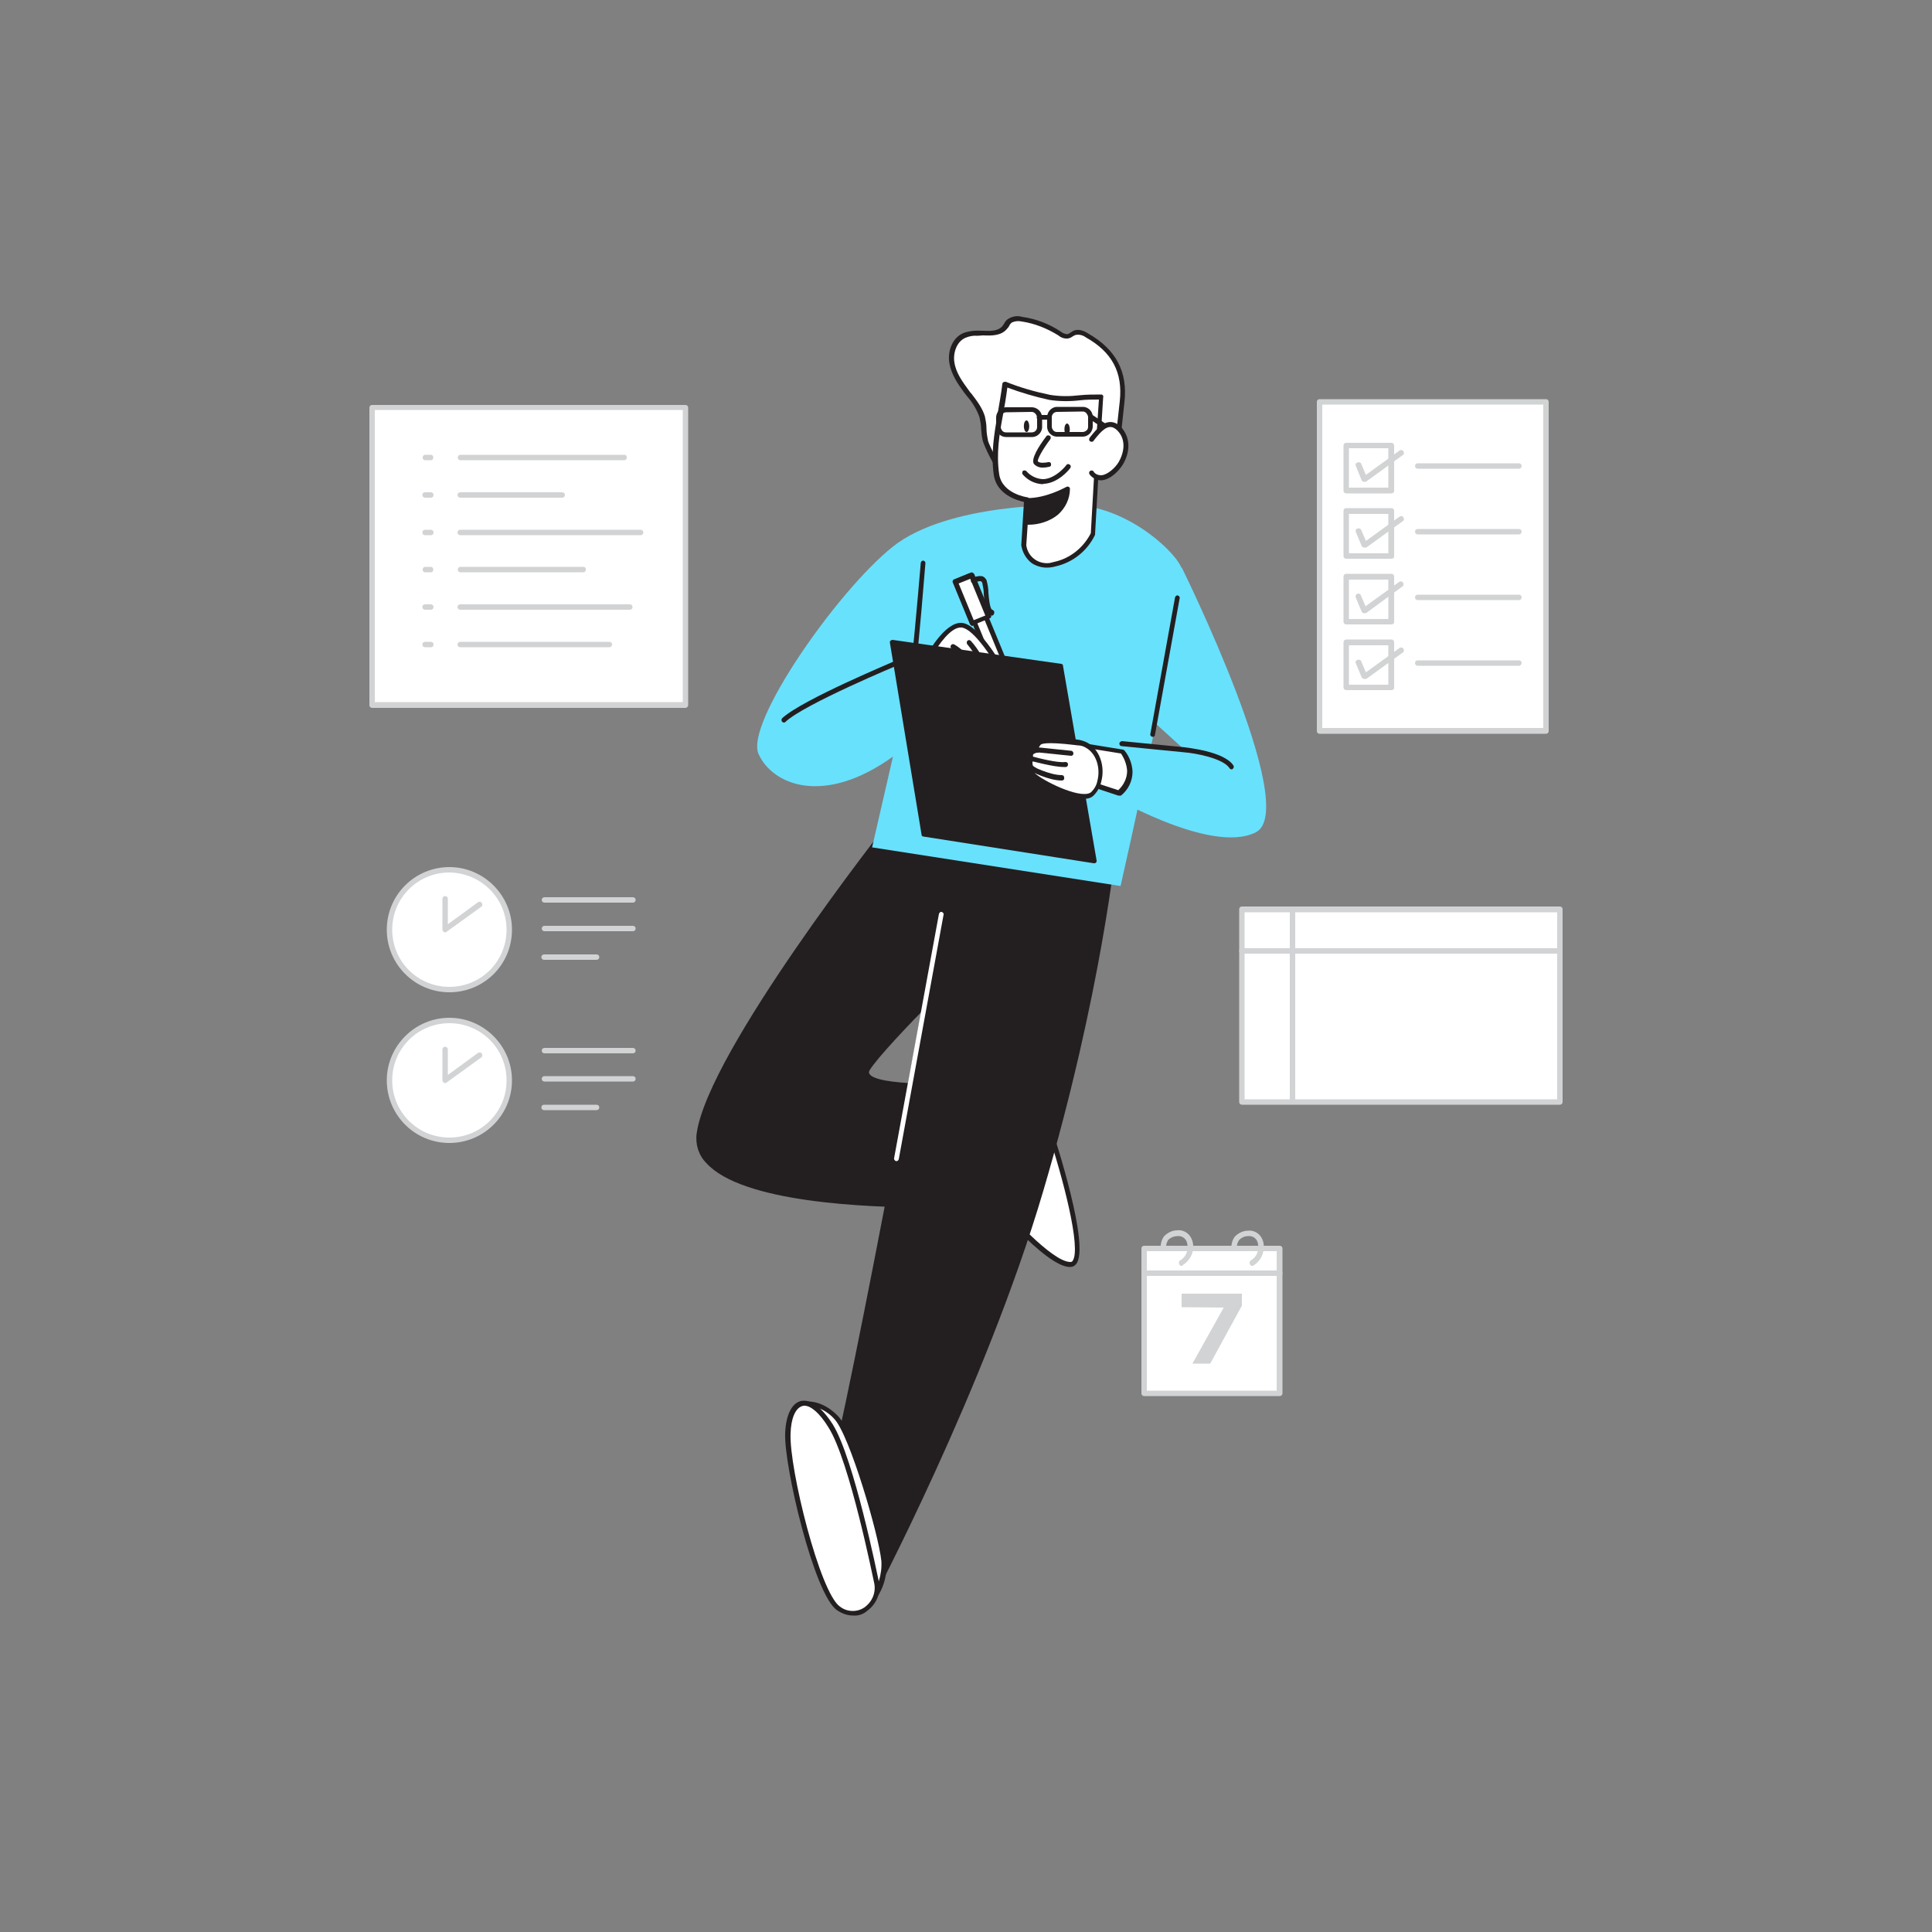 <svg xmlns="http://www.w3.org/2000/svg" xml:space="preserve" id="Layer_1" x="0" y="0" class="show_show__wrapper__graphic__5Waiy" version="1.1" viewBox="0 0 500 500"><rect x="0" y="0" width="500" height="500" fill="#808080" stroke="none"/><style>.st0{fill:#fff}.st1{fill:#d1d3d4}.st2{fill:#231f20}.st3{fill:#68e1fd}</style><g id="Floating_line_icons"><path d="M96.3 105.4h81.1v77H96.3z" class="st0"/><path d="M177.4 183.2H96.3c-.4 0-.7-.3-.7-.7v-77c0-.4.3-.7.7-.7h81.1c.4 0 .7.3.7.7v77c0 .3-.3.7-.7.7M97 181.7h79.7v-75.6H97z" class="st1"/><path d="M161.6 119.1h-42.5c-.4 0-.7-.4-.6-.8 0-.3.3-.6.6-.6h42.5c.4 0 .7.4.6.8 0 .3-.3.6-.6.6m-50 0H110c-.4 0-.7-.4-.6-.8 0-.3.3-.6.6-.6h1.5c.4 0 .7.4.6.8 0 .3-.2.6-.5.6m33.9 9.7h-26.4c-.4 0-.7-.3-.7-.7s.3-.7.7-.7h26.4c.4 0 .7.3.7.7s-.3.7-.7.7m-33.9 0H110c-.4 0-.7-.3-.7-.7s.3-.7.7-.7h1.5c.4 0 .7.3.7.7s-.3.7-.6.7m54.2 9.7h-46.7c-.4 0-.7-.3-.7-.7s.3-.7.7-.7h46.7c.4 0 .7.3.7.7s-.3.7-.7.7m-54.2 0H110c-.4 0-.7-.3-.7-.7s.3-.7.7-.7h1.5c.4 0 .7.3.7.7s-.3.7-.6.7m39.4 9.6h-31.9c-.4 0-.7-.4-.6-.8 0-.3.3-.6.6-.6H151c.4 0 .7.4.6.8 0 .3-.3.6-.6.6m-39.4 0H110c-.4 0-.7-.4-.6-.8 0-.3.3-.6.6-.6h1.5c.4 0 .7.4.6.8 0 .3-.2.6-.5.6m51.4 9.7h-43.9c-.4 0-.7-.3-.7-.7s.3-.7.7-.7H163c.4 0 .7.3.7.7s-.3.7-.7.7m-51.4 0H110c-.4 0-.7-.3-.7-.7s.3-.7.7-.7h1.5c.4 0 .7.3.7.7s-.3.7-.6.7m46.1 9.7h-38.6c-.4 0-.7-.3-.7-.7s.3-.7.7-.7h38.6c.4 0 .7.3.7.7s-.3.7-.7.7m-46.1 0H110c-.4 0-.7-.3-.7-.7s.3-.7.7-.7h1.5c.4 0 .7.3.7.7s-.3.7-.6.7" class="st1"/><path d="M341.5 104h58.6v85.2h-58.6z" class="st0"/><path d="M400.1 189.9h-58.6c-.4 0-.7-.3-.7-.7V104c0-.4.3-.7.7-.7h58.6c.4 0 .7.3.7.7v85.2c0 .4-.3.7-.7.7m-57.9-1.5h57.2v-83.7h-57.2z" class="st1"/><path d="M348.5 115.3h11.7V127h-11.7z" class="st0"/><path d="M360.1 127.7h-11.7c-.4 0-.7-.3-.7-.7v-11.7c0-.4.3-.7.7-.7h11.7c.4 0 .7.3.7.7V127c.1.3-.3.7-.7.7m-11-1.5h10.2V116h-10.2z" class="st1"/><path d="M353.1 124.7h-.2c-.2-.1-.4-.2-.5-.4l-1.5-3.7c-.2-.4 0-.8.4-.9.4-.2.8 0 1 .3v.1l1.2 2.8 8.7-6.3c.3-.2.8-.2 1 .2.2.3.2.8-.2 1l-9.4 6.8c-.2.1-.3.1-.5.1m40-3.4h-26.2c-.4 0-.7-.3-.7-.7s.3-.7.7-.7h26.2c.4 0 .7.3.7.7s-.3.7-.7.7" class="st1"/><path d="M348.5 132.2h11.7v11.7h-11.7z" class="st0"/><path d="M360.1 144.6h-11.7c-.4 0-.7-.3-.7-.7v-11.7c0-.4.3-.7.7-.7h11.7c.4 0 .7.3.7.7v11.7c.1.4-.3.7-.7.7m-11-1.4h10.2V133h-10.2z" class="st1"/><path d="M353.1 141.7h-.2c-.2-.1-.4-.2-.5-.4l-1.5-3.6c-.2-.4 0-.8.4-.9.4-.2.8 0 1 .4l1.2 2.8 8.7-6.3c.3-.2.8-.2 1 .2.2.3.2.8-.2 1l-9.4 6.8zm40-3.4h-26.2c-.4 0-.7-.3-.7-.7s.3-.7.7-.7h26.2c.4 0 .7.3.7.7s-.3.7-.7.7" class="st1"/><path d="M348.5 149.2h11.7v11.7h-11.7z" class="st0"/><path d="M360.1 161.6h-11.7c-.4 0-.7-.3-.7-.7v-11.7c0-.4.3-.7.7-.7h11.7c.4 0 .7.3.7.7v11.7c.1.4-.3.7-.7.7m-11-1.4h10.2V150h-10.2z" class="st1"/><path d="M353.1 158.7h-.2c-.2-.1-.4-.2-.5-.4l-1.5-3.6c-.2-.4 0-.8.3-1 .4-.2.8 0 1 .3v.1l1.2 2.8 8.7-6.3c.3-.2.8-.2 1 .2.2.3.2.8-.2 1l-9.4 6.9c0-.1-.2 0-.4 0m40-3.4h-26.2c-.4 0-.7-.3-.7-.7s.3-.7.7-.7h26.2c.4 0 .7.3.7.7s-.3.7-.7.7" class="st1"/><path d="M348.5 166.2h11.7v11.7h-11.7z" class="st0"/><path d="M360.1 178.6h-11.7c-.4 0-.7-.3-.7-.7v-11.7c0-.4.3-.7.7-.7h11.7c.4 0 .7.3.7.7v11.7c.1.4-.3.7-.7.7m-11-1.4h10.2V167h-10.2z" class="st1"/><path d="M353.1 175.7h-.2c-.2-.1-.4-.2-.5-.4l-1.5-3.6c-.2-.4 0-.8.4-.9.4-.2.8 0 1 .3v.1l1.2 2.8 8.7-6.3c.3-.2.8-.2 1 .2.2.3.2.8-.2 1l-9.4 6.8zm40-3.4h-26.2c-.4 0-.7-.3-.7-.7s.3-.7.7-.7h26.2c.4 0 .7.3.7.7 0 .3-.3.7-.7.7" class="st1"/><path d="M321.4 235.4h82.3v49.9h-82.3z" class="st0"/><path d="M403.7 285.9h-82.3c-.4 0-.7-.3-.7-.7v-49.9c0-.4.3-.7.7-.7h82.3c.4 0 .7.3.7.7v49.9c0 .4-.3.7-.7.7m-81.6-1.4H403v-48.4h-80.9z" class="st1"/><path d="M403.7 246.8h-82.3c-.4 0-.7-.3-.7-.7s.3-.7.7-.7h82.3c.4 0 .7.3.7.7 0 .3-.3.7-.7.7" class="st1"/><path d="M334.5 285.6c-.4 0-.7-.3-.7-.7v-49.5c0-.4.3-.7.7-.7s.7.3.7.7v49.5c0 .3-.3.7-.7.7" class="st1"/><circle cx="116.3" cy="240.6" r="15.5" class="st0" transform="rotate(-84.345 116.332 240.62)scale(1)"/><path d="M116.3 256.8c-9 0-16.2-7.3-16.2-16.2 0-9 7.3-16.2 16.2-16.2s16.2 7.3 16.2 16.2c0 9-7.2 16.2-16.2 16.2m0-31c-8.2 0-14.8 6.6-14.8 14.8s6.6 14.8 14.8 14.8 14.8-6.6 14.8-14.8c0-8.1-6.6-14.7-14.8-14.8" class="st1"/><path d="M115.2 232.6v8l9-6.5" class="st0"/><path d="M115.2 241.3c-.1 0-.2 0-.3-.1-.2-.1-.4-.4-.4-.6v-8c0-.4.3-.7.7-.7s.7.3.7.7v6.6l7.8-5.7c.3-.2.8-.2 1 .2.2.3.2.8-.2 1l-9 6.5c0 .1-.1.1-.3.1m48.6-7.7h-22.9c-.4 0-.7-.3-.7-.7s.3-.7.7-.7h22.9c.4 0 .7.3.7.7s-.3.7-.7.7m0 7.4h-22.9c-.4 0-.7-.3-.7-.7s.3-.7.7-.7h22.9c.4 0 .7.3.7.7s-.3.7-.7.7m-9.4 7.4h-13.6c-.4 0-.7-.3-.7-.7s.3-.7.7-.7h13.6c.4 0 .7.3.7.7s-.3.7-.7.7" class="st1"/><circle cx="116.3" cy="279.6" r="15.5" class="st0" transform="matrix(.071 -.998 .998 .071 -170.803 375.808)"/><path d="M116.3 295.8c-9 0-16.2-7.3-16.2-16.2s7.3-16.2 16.2-16.2 16.2 7.3 16.2 16.2-7.2 16.2-16.2 16.2m0-31c-8.2 0-14.8 6.6-14.8 14.8s6.6 14.8 14.8 14.8 14.8-6.6 14.8-14.8-6.6-14.8-14.8-14.8" class="st1"/><path d="M115.2 271.6v8l9-6.6" class="st0"/><path d="M115.2 280.3c-.1 0-.2 0-.3-.1-.2-.1-.4-.4-.4-.6v-8c0-.4.3-.7.7-.7s.7.3.7.7v6.6l7.8-5.7c.3-.2.8-.2 1 .2.2.3.2.8-.2 1l-9 6.5c0 .1-.1.1-.3.1m48.6-7.7h-22.9c-.4 0-.7-.3-.7-.7s.3-.7.7-.7h22.9c.4 0 .7.3.7.7s-.3.7-.7.7m0 7.3h-22.9c-.4 0-.7-.3-.7-.7s.3-.7.7-.7h22.9c.4 0 .7.3.7.7s-.3.7-.7.7m-9.4 7.4h-13.6c-.4 0-.7-.3-.7-.7s.3-.7.7-.7h13.6c.4 0 .7.3.7.7s-.3.7-.7.7" class="st1"/><path d="M296.1 323.1h35.1v37.5h-35.1z" class="st0"/><path d="M331.2 361.3h-35.1c-.4 0-.7-.3-.7-.7v-37.5c0-.4.3-.7.7-.7h35.1c.4 0 .7.3.7.7v37.5c0 .4-.3.7-.7.7m-34.4-1.4h33.6v-36.1h-33.6z" class="st1"/><path d="M331.2 330.2h-35.1c-.4 0-.7-.3-.7-.7s.3-.7.7-.7h35.1c.4 0 .7.3.7.7s-.3.7-.7.7m-14.5 8.2-10.9-.1v-3.5h15.6v3.1l-8.2 15h-4.6zm-10.9-10.8c-.3 0-.5-.1-.6-.4-.2-.3-.1-.8.2-1 1.6-.9 2.3-2.8 1.8-4.6-.3-1.1-1.3-1.8-2.4-1.7q-1.35 0-2.4.9c-.4.6-.7 1.3-.6 2.1 0 .4-.2.7-.6.8s-.7-.2-.8-.6c-.1-1.1.2-2.3.9-3.2.9-.9 2.1-1.5 3.4-1.5 1.8-.2 3.4 1 3.9 2.8.7 2.4-.4 4.9-2.5 6.2 0 .2-.1.2-.3.2m18.3 0c-.3 0-.5-.1-.6-.4-.2-.3-.1-.8.2-1 1.6-.9 2.3-2.8 1.8-4.6-.3-1.1-1.3-1.8-2.4-1.7-.9 0-1.7.3-2.4 1-.4.6-.7 1.3-.6 2.1 0 .4-.2.8-.6.8s-.8-.2-.8-.6c-.1-1.1.2-2.3.9-3.2.9-.9 2.1-1.5 3.4-1.5 1.8-.2 3.4 1 3.9 2.8.6 2.4-.4 4.9-2.5 6.2 0 .1-.2.1-.3.1" class="st1"/></g><g id="Character"><path d="M271.6 292.7s11.4 34.6 5.2 34.6-21.5-18.7-21.5-18.7l12.3-15.9" class="st0"/><path d="M276.9 327.9c-6.4 0-21.4-18.2-22-19-.2-.2-.2-.6 0-.8l12.4-15.9c.2-.3.6-.3.9-.1s.3.6.1.9l-12 15.5c4.5 5.4 16 18.1 20.7 18.1q.45 0 .6-.3c2.3-3.2-2.6-21.8-6.5-33.5-.1-.3.1-.7.4-.8s.7.1.8.4c1 3 9.7 29.9 6.3 34.6-.4.6-1 .9-1.7.9m-45.7-115.7S184 272.1 181 293.4s68.3 18.3 68.3 18.3l8.4-31.2s-37.4 2.7-33.1-4.1 30.5-32.2 30.5-32.2l4-35.6z" class="st2"/><path d="M240.1 312.5c-16 0-48.1-1.3-57.3-11.5-2-2-2.9-4.9-2.5-7.7 3-21.2 48.5-79.1 50.4-81.5.1-.1.2-.2.4-.2l27.9-3.5c.2 0 .4 0 .5.2.1.1.2.3.2.5l-4 35.6c0 .1-.1.3-.2.4-.3.3-26.2 25.5-30.4 32.1-.3.5-.2.9-.1 1 1.8 3.1 21 2.9 32.7 2.1.2 0 .4.1.5.2.1.2.2.4.1.5l-8.4 31.2c-.1.3-.3.4-.6.5-.5 0-4 .1-9.2.1m-8.5-99.7c-3 3.8-47.2 60.4-50 80.7-.4 2.4.4 4.9 2.2 6.7 11.2 12.4 59.8 11.1 65.1 11l8.1-29.9c-5.7.4-30.3 1.7-33-2.7-.4-.7-.4-1.7.1-2.3 4.1-6.5 28.1-29.8 30.5-32.1l3.9-34.6z" class="st2"/><path d="M248.4 208.8c0 2.5-20.7 117.2-31 163.8l7.4 42.3s29.4-55.1 44.7-106.9 18.9-89.5 18.9-89.5z" class="st2"/><path d="M224.8 415.5h-.1c-.3 0-.5-.2-.5-.5l-7.4-42.3v-.2c10.5-47.7 31-161.4 31-163.7 0-.2.1-.4.2-.5.2-.1.3-.2.5-.1l39.9 9.8c.3.1.5.3.5.6 0 .4-3.8 38.4-18.9 89.6s-44.4 106.4-44.7 107c-.1.2-.3.3-.5.3m-6.8-42.9 7 40.4c4.9-9.5 30.1-58.9 43.8-105.1 14.2-47.9 18.4-84.1 18.9-88.9l-38.7-9.5c-1.5 10.6-21.2 119-31 163.1" class="st2"/><path d="M275.9 130.7s-30.6-.7-45 10.9-38.1 45.6-34.6 53.5 16.7 13.7 34.8.7l-5.4 23.5 64.3 10s17.5-77 15.7-82.5c-2.1-4.8-15.5-16.8-29.8-16.1" class="st3"/><path d="M236.1 174.7c-.3 0-.6-.3-.6-.6 0-.1 0-.2.1-.3.3-1.2 1.8-17.5 2.7-28.2.1-.3.4-.6.7-.5s.5.3.5.6c-1.5 18.6-2.5 28.2-2.8 28.7q-.15.3-.6.3" class="st2"/><path d="M260.7 123.7c-1.1.2-5.3-8.1-5.7-9.5-.6-2-.3-4.3-.8-6.2-.6-2.4-2.6-4.6-4-6.6-1.7-2.2-3.4-4.7-3.8-7.4s.7-6 3.3-7.1c3.4-1.5 8.2.8 10.4-2.1.3-.6.7-1.1 1.2-1.6.9-.6 2.1-.8 3.1-.5 3.5.5 6.8 1.8 9.7 3.7.6.5 1.3.8 2.1.8.7-.1 1.2-.7 1.8-.9 1.1-.3 2.3 0 3.3.6 6.9 3.9 10 9.3 9.1 17.1l-1.6 14z" class="st0"/><path d="M260.6 124.3c-.5 0-1.4-.5-3.6-4.5-1-1.8-1.9-3.6-2.6-5.5-.3-1.1-.4-2.2-.5-3.4 0-1-.2-1.9-.4-2.9-.7-2-1.8-3.8-3.1-5.3l-.8-1c-1.7-2.3-3.4-4.8-3.9-7.7s.6-6.5 3.6-7.8c1.6-.6 3.3-.7 5-.6 2.2.1 4.1.1 5.2-1.3.1-.2.3-.4.4-.6.2-.4.5-.8.9-1.1 1.1-.7 2.4-1 3.7-.6 3.6.5 7 1.8 10 3.8.5.4 1 .6 1.7.7.3-.1.6-.2.8-.4.3-.2.5-.3.8-.5 1.4-.6 2.9.1 3.8.7 7.2 4.1 10.3 9.9 9.4 17.8l-1.5 14c0 .3-.2.5-.5.6l-28.1 5.8c-.1-.2-.2-.2-.3-.2M253 86.9c-1.1-.1-2.1.1-3.1.5-2.4 1-3.3 4.1-2.9 6.4.4 2.7 2.1 5 3.7 7.2.2.3.5.7.8 1 1.3 1.7 2.8 3.7 3.4 5.8.2 1 .4 2 .4 3.1s.2 2.1.4 3.2c.4 1.4 3.9 8.3 5.1 9l27.5-5.7 1.5-13.6c.8-7.4-2-12.7-8.8-16.5-.8-.6-1.8-.8-2.7-.6l-.6.3c-.4.3-.8.5-1.3.6-.9.1-1.8-.2-2.5-.8-2.9-1.8-6.1-3.1-9.5-3.6-.9-.2-1.8-.1-2.6.3-.2.2-.5.5-.6.8-.1.2-.3.5-.5.7-1.5 1.9-3.9 1.9-6.3 1.8z" class="st2"/><path d="M265.7 129.4 265 141s.8 6.6 8 5c4.3-1 7.9-3.9 9.9-7.9 0 0 1.6-27.9 2.1-35.3-4.5-.3-8.7.9-13.3 0-3.9-.8-7.8-2-11.6-3.5-.8 8.1-3.4 15.4-2.2 23.5.8 5.7 7.8 6.6 7.8 6.6" class="st0"/><path d="M270.9 146.9c-1.3 0-2.7-.4-3.8-1.1-1.5-1.1-2.5-2.8-2.8-4.7l.7-11.2c-1.8-.4-7-1.9-7.8-6.9-.8-5.6.1-10.7 1-16 .4-2.5.9-5 1.2-7.6 0-.2.1-.4.3-.5s.4-.1.6-.1c3.7 1.5 7.6 2.6 11.5 3.4 2.5.4 5 .4 7.5.1 1.9-.2 3.8-.2 5.7-.2.2 0 .3.1.4.2s.2.3.1.5c-.5 7.3-2.1 35.1-2.1 35.4v.2c-2 4.2-5.8 7.2-10.3 8.2-.7.2-1.5.3-2.2.3m-5.3-5.8c.4 3 3.1 5 6.1 4.6l1.2-.3c4.1-.9 7.5-3.7 9.4-7.4.1-2 1.5-26.7 2.1-34.6-1.6 0-3.3 0-4.9.2-2.6.3-5.3.3-7.9-.1-3.7-.8-7.4-1.9-10.9-3.2-.3 2.4-.7 4.7-1.1 6.9-1 5.3-1.8 10.2-1 15.6.8 5 7.2 5.9 7.3 5.9.3.1.6.3.5.7z" class="st2"/><path d="M265.4 135.1s4.7.5 7.9-2.5c1.8-1.5 2.9-3.8 2.9-6.2 0 0-5.3 3.1-10.6 3z" class="st2"/><path d="M266.2 135.8h-.8c-.3 0-.6-.3-.5-.6l.2-5.7c0-.3.3-.6.6-.6 5.1.1 10.2-2.9 10.3-2.9q.3-.15.6 0c.2.1.3.3.3.5 0 2.6-1.2 5-3.1 6.7-2.1 1.7-4.9 2.6-7.6 2.6m-.1-1.3c2.5.1 5-.8 6.9-2.4 1.4-1.2 2.3-2.9 2.7-4.7-2.9 1.5-6.1 2.4-9.4 2.5z" class="st2"/><path d="M271.3 113.3s-4.1 5.4-3.2 6.4 3.4.5 3.4.5" class="st0"/><path d="M270.1 121c-.9.1-1.8-.2-2.5-.9-.9-1.2 1.2-4.6 3.2-7.2.2-.3.6-.3.9-.1s.3.6.1.9c-1.9 2.5-3.4 5.2-3.2 5.7.4.5 1.8.4 2.7.2.3-.1.7.1.7.5.1.3-.1.7-.5.7-.4.1-.9.2-1.4.2" class="st2"/><path d="M269.8 125.3c-2-.1-3.8-1-5.1-2.5-.2-.2-.2-.6 0-.9.2-.2.6-.2.9 0 1.1 1.3 2.8 2.1 4.5 2.1 3.2-.2 5.9-3.6 5.9-3.7.2-.2.6-.3.9 0 .2.2.3.5.1.8-.1.2-3 3.9-6.8 4.1zm-9.4-12.2c-1.5 0-2.6-1.2-2.6-2.6v-2.4c0-1.5 1.2-2.7 2.6-2.7h6.6a2.73 2.73 0 0 1 2.7 2.7v2.4c0 1.4-1.2 2.6-2.6 2.6zm6.6-6.5-6.6.1c-.4 0-.7.2-1 .4-.3.3-.4.6-.4 1v2.4c0 .4.2.7.4 1 .3.3.6.4 1 .4h6.6c.8 0 1.4-.6 1.4-1.4v-2.4c0-.4-.2-.7-.4-1-.3-.3-.6-.5-1-.5m6.6 6.4c-1.5 0-2.6-1.2-2.6-2.6V108c0-1.5 1.2-2.7 2.6-2.7h6.6c1.5 0 2.6 1.2 2.6 2.6v2.4c0 1.5-1.2 2.7-2.6 2.7zm6.6-6.5-6.6.1c-.8 0-1.4.6-1.4 1.4v2.4c0 .4.2.7.4 1 .3.3.6.4 1 .4h6.6c.4 0 .7-.2 1-.4.3-.3.4-.6.4-1V108c0-.4-.2-.7-.4-1s-.6-.5-1-.5" class="st2"/><path d="M269 108.6c-.3 0-.7-.2-.7-.5s.2-.7.5-.7h2.7c.3 0 .6.3.6.6s-.3.6-.6.6zm19.8 4.3c-.1 0-.2 0-.3-.1l-6.6-4.4c-.3-.2-.4-.6-.2-.9s.6-.4.9-.2l6.6 4.4c.3.2.4.6.2.9q-.3.3-.6.3" class="st2"/><path d="M282.5 113.7c1.3-1.7 3.4-4.7 6-3.6.7.3 1.2.8 1.7 1.4 1.9 2.6 1.4 5.8-.1 8.4-1.3 2.3-5.2 5.6-7.6 2.5" class="st0"/><path d="M284.9 124.3c-1.1 0-2.2-.6-2.9-1.5-.2-.3-.2-.7.1-.9s.7-.2.9.1c.4.7 1.2 1 2 1 1.6-.1 3.6-1.9 4.5-3.4 1.6-2.8 1.7-5.7.1-7.7-.4-.5-.8-.9-1.4-1.2-1.7-.8-3.3 1-4.9 3l-.3.4c-.2.3-.6.3-.9.1s-.3-.6-.1-.9l.3-.4c1.4-1.7 3.6-4.6 6.4-3.4.8.4 1.4.9 1.9 1.6 1.9 2.5 1.9 5.9 0 9.1-.9 1.5-3.1 3.9-5.5 4.1z" class="st2"/><ellipse cx="265.7" cy="110.2" class="st2" rx=".7" ry="1.5" transform="matrix(1 -.008 .008 1 -.914 2.23)"/><ellipse cx="276.2" cy="111" class="st2" rx=".7" ry="1.5" transform="matrix(1 -.008 .008 1 -.92 2.318)"/><path d="m247.78 150.39 3.052-1.254 9.662 23.49-3.052 1.255z" class="st0"/><path d="M257.5 174.5c-.3 0-.5-.2-.6-.4l-9.7-23.5c-.1-.3 0-.7.3-.8l3.1-1.3c.2-.1.3-.1.5 0s.3.2.3.4l9.7 23.5c.1.2.1.3 0 .5s-.2.3-.4.4l-3.1 1.3c0-.1-.1-.1-.1-.1m-8.9-23.7 9.2 22.3 1.9-.8-9.2-22.3z" class="st2"/><path d="m247.243 150.593 4.161-1.712 4.413 10.728-4.162 1.712z" class="st0"/><path d="M251.6 162c-.1 0-.2 0-.2-.1-.2-.1-.3-.2-.4-.4l-4.4-10.7c-.2-.3 0-.7.3-.9h.1l4.2-1.7c.2-.1.3-.1.5 0s.3.2.4.3l4.4 10.7c.1.3 0 .7-.3.8l-4.2 1.7c-.2.2-.3.3-.4.3m-3.5-11 3.9 9.5 3-1.2-3.9-9.5z" class="st2"/><path d="M256.8 159.3h-.2c-1.5-.4-1.8-2.9-2-5.6 0-1-.2-1.9-.4-2.9-.1-.2-.2-.3-.4-.4-.5 0-1 .1-1.5.4-.3.2-.7.2-.9-.1s-.2-.7.1-.9l.1-.1c.7-.5 1.6-.7 2.5-.6.5.1.9.5 1.2 1 .3 1.1.5 2.2.5 3.3.1 1.4.4 4.3 1 4.4.3.1.6.4.5.8 0 .4-.3.7-.5.7" class="st2"/><path d="M240.4 169.9s4.5-8.3 8.5-8.1 9.9 10.8 9.9 10.8z" class="st0"/><path d="M258.8 173.3h-.1l-18.4-2.7c-.2 0-.4-.2-.5-.4q-.15-.3 0-.6c.5-.9 4.9-8.7 9.1-8.4s9.8 10 10.5 11.1c.2.3.1.7-.2.9-.1.1-.3.2-.4.1m-17.4-3.9 16.2 2.4c-2-3.3-6.1-9.2-8.8-9.4s-5.9 4.5-7.4 7" class="st2"/><path d="m283.1 222.8-8.7-50.4-43.5-6.2 8.2 49.7z" class="st2"/><path d="M283.1 223.4h-.1l-44-6.9c-.3 0-.5-.2-.5-.5l-8.2-49.7c0-.2 0-.4.2-.5.1-.1.3-.2.5-.2l43.6 6.2c.3 0 .5.2.5.5l8.7 50.4c.1.3-.2.7-.5.7zm-43.5-8.1 42.8 6.7-8.5-49.1-42.3-6z" class="st2"/><path d="M305.8 146.8s31 62.6 19.2 68.6-39.2-10.4-39.2-10.4l-.1-13 20.9 2.1-15.5-14.1z" class="st3"/><path d="m281.2 192.9 9.2 1.5c1.2 1.4 1.9 3.2 2 5.1 0 2.2-1 4.3-2.8 5.8l-7.2-2.4c-.1-.1 1.4-7-1.2-10" class="st0"/><path d="M289.6 205.9h-.2l-7.2-2.4c-.3-.1-.5-.4-.4-.7 0-.1 1.3-6.6-1-9.3-.2-.2-.2-.5-.1-.7s.4-.4.7-.3l9.2 1.5c.1 0 .3.1.4.2 1.3 1.6 2 3.5 2.1 5.5 0 2.4-1.1 4.7-3 6.2zm-6.6-3.5 6.4 2.1c1.4-1.3 2.3-3.1 2.3-5-.1-1.6-.7-3.2-1.6-4.5l-7.5-1.2c1.2 2.9.7 7.1.4 8.6" class="st2"/><path d="M281.2 192.9c-.7-.4-1.5-.6-2.3-.7-1.5-.1-9.6-1.4-10.4.3-.6 1.3 0 1.6 0 1.6s-2.4 0-1.8 2.1c0 0-1 2.4.9 3 0 0-1.2.7.2 1.8 2.7 2 12.1 6.8 14.9 4.4.9-.9 1.6-2 1.8-3.2.9-3.4-.3-7.6-3.3-9.3" class="st0"/><path d="M280.5 206.7c-4.3 0-11-3.6-13.1-5.2-.6-.3-.9-1-1-1.6 0-.2.1-.3.1-.5-.2-.2-.4-.5-.6-.8-.3-.8-.3-1.7 0-2.5-.2-.6-.1-1.3.3-1.8.3-.4.7-.7 1.2-.8 0-.5.1-1 .4-1.4.8-1.6 4.7-1.5 10.2-.8.4 0 .6.1.8.1.9.1 1.8.4 2.6.8 3.1 1.7 4.7 6 3.6 10.1-.3 1.4-1 2.6-2 3.6-.6.6-1.6.9-2.5.8m-11.7-13.1c.3.2.4.6.2.9-.1.2-.3.3-.5.3-.4 0-.8.2-1.1.4q-.15.45 0 .9c.1.1.1.3 0 .4-.2.5-.3 1.1-.1 1.6.1.2.4.4.6.5s.4.3.4.6q0 .45-.3.6c-.1 0-.1.1-.2.2 0 .1.1.2.5.5 3 2.3 11.8 6.4 14.1 4.5.8-.8 1.4-1.8 1.6-2.9.9-3.5-.4-7.2-3-8.6-.6-.4-1.4-.6-2.1-.6l-.8-.1c-7.6-.9-8.8-.3-8.9.1-.2.2-.3.4-.4.7" class="st2"/><path d="m268.5 194.1 8.7.9" style="fill:none"/><path d="m277.2 195.6-8.8-.9c-.3 0-.6-.3-.6-.7 0-.3.4-.6.7-.6l8.7.9c.3 0 .6.3.6.7s-.3.6-.6.6" class="st2"/><path d="M266.7 196.2s6.6 1.9 9.1 1.6" class="st0"/><path d="M275.3 198.5c-2.8 0-8.4-1.6-8.7-1.6-.3-.1-.5-.4-.5-.8.1-.3.5-.5.8-.4 1.8.5 6.9 1.8 8.8 1.5.4 0 .7.2.7.6s-.2.7-.6.7z" class="st2"/><path d="M267 198.9s4.5 2.4 7.9 2.4" class="st0"/><path d="M274.8 202c-3.5 0-8-2.4-8.2-2.5q-.45-.3-.3-.9c.2-.3.6-.4.9-.3 0 0 4.4 2.3 7.6 2.3.4 0 .6.3.6.6.1.5-.2.8-.6.8m-21.4-31.3c-.2 0-.4-.1-.5-.3-.8-1.3-1.6-2.5-2.6-3.7-.2-.3-.1-.7.1-.9s.5-.2.8 0c1.1 1.2 2 2.5 2.8 3.9.2.3.1.7-.2.8-.2.2-.3.2-.4.2m-3.8-.2c-.2 0-.4-.1-.5-.2-.8-.9-1.7-1.8-2.8-2.4-.3-.2-.4-.6-.2-.9s.6-.4.9-.2c1.2.7 2.3 1.6 3.1 2.7.2.3.2.7-.1.9-.1 0-.3.1-.4.1m48.7 20.2h-.1c-.3-.1-.6-.4-.5-.7l6.4-35.4c.1-.3.4-.6.7-.5s.6.4.5.7l-6.4 35.4c0 .3-.3.5-.6.5m20.4 8.4c-.2 0-.4-.1-.5-.3-1.7-2.6-9-3.9-11.7-4.1l-16.2-1.6c-.4 0-.6-.3-.6-.7 0-.3.4-.6.7-.6l16.2 1.6c.4.1 10.2 1 12.6 4.7.2.3.1.7-.2.9 0 .1-.1.1-.3.1M202.9 187c-.2 0-.3-.1-.5-.2-.2-.3-.2-.7 0-.9 5.1-4.8 28.8-14.6 29.8-15.1.3-.1.7 0 .8.4.1.3 0 .7-.3.8-.2.1-24.5 10.2-29.4 14.8-.1.1-.2.2-.4.2" class="st2"/><path d="M208 363.2c.5 0 4.3-.7 8.4 3.6s11.7 30.6 12.4 37.2c.3 4.1-1.2 8.1-4 11z" class="st0"/><path d="M224.8 415.6h-.2c-.2-.1-.4-.2-.4-.4l-16.8-51.7c-.1-.2 0-.4.1-.6s.3-.3.5-.2h.2c3.1-.2 6.1 1.1 8.7 3.8 4.4 4.5 11.9 31.2 12.5 37.6.3 4.3-1.2 8.4-4.2 11.5-.1-.1-.3 0-.4 0m-16-51.8 16.2 49.9c2.2-2.7 3.3-6.2 3.1-9.7-.7-6.9-8.3-32.8-12.2-36.8-1.8-2-4.3-3.3-7.1-3.4" class="st2"/><path d="M226.8 409.3s-6.3-31.5-11.8-40.3-10.6-7.2-11.1 1.9 7.6 41.7 13.1 45.3 11-1.3 9.8-6.9" class="st0"/><path d="M220.8 418.1c-1.5 0-2.9-.5-4.2-1.4-5.9-4-13.8-37.5-13.4-45.9.2-4.6 1.7-7.6 4-8.2 2.5-.6 5.4 1.5 8.3 6 5.5 8.8 11.6 39.2 11.9 40.5.7 3-.5 6-3 7.8-1 .9-2.3 1.3-3.6 1.2m-12.6-54.3c-.2 0-.4 0-.6.1-1.7.5-2.9 3.1-3 7.1-.4 9 7.6 41.3 12.8 44.8 1.8 1.4 4.4 1.5 6.3.2 2.1-1.5 3.1-4 2.5-6.5-.1-.3-6.3-31.5-11.8-40.1-2.2-3.6-4.5-5.6-6.2-5.6" class="st2"/><path d="M232 300.5h-.1c-.3-.1-.6-.4-.5-.8l11.6-63.2c.1-.3.4-.6.7-.5s.6.4.5.7L232.6 300c-.1.3-.3.5-.6.5" class="st0"/></g></svg>
